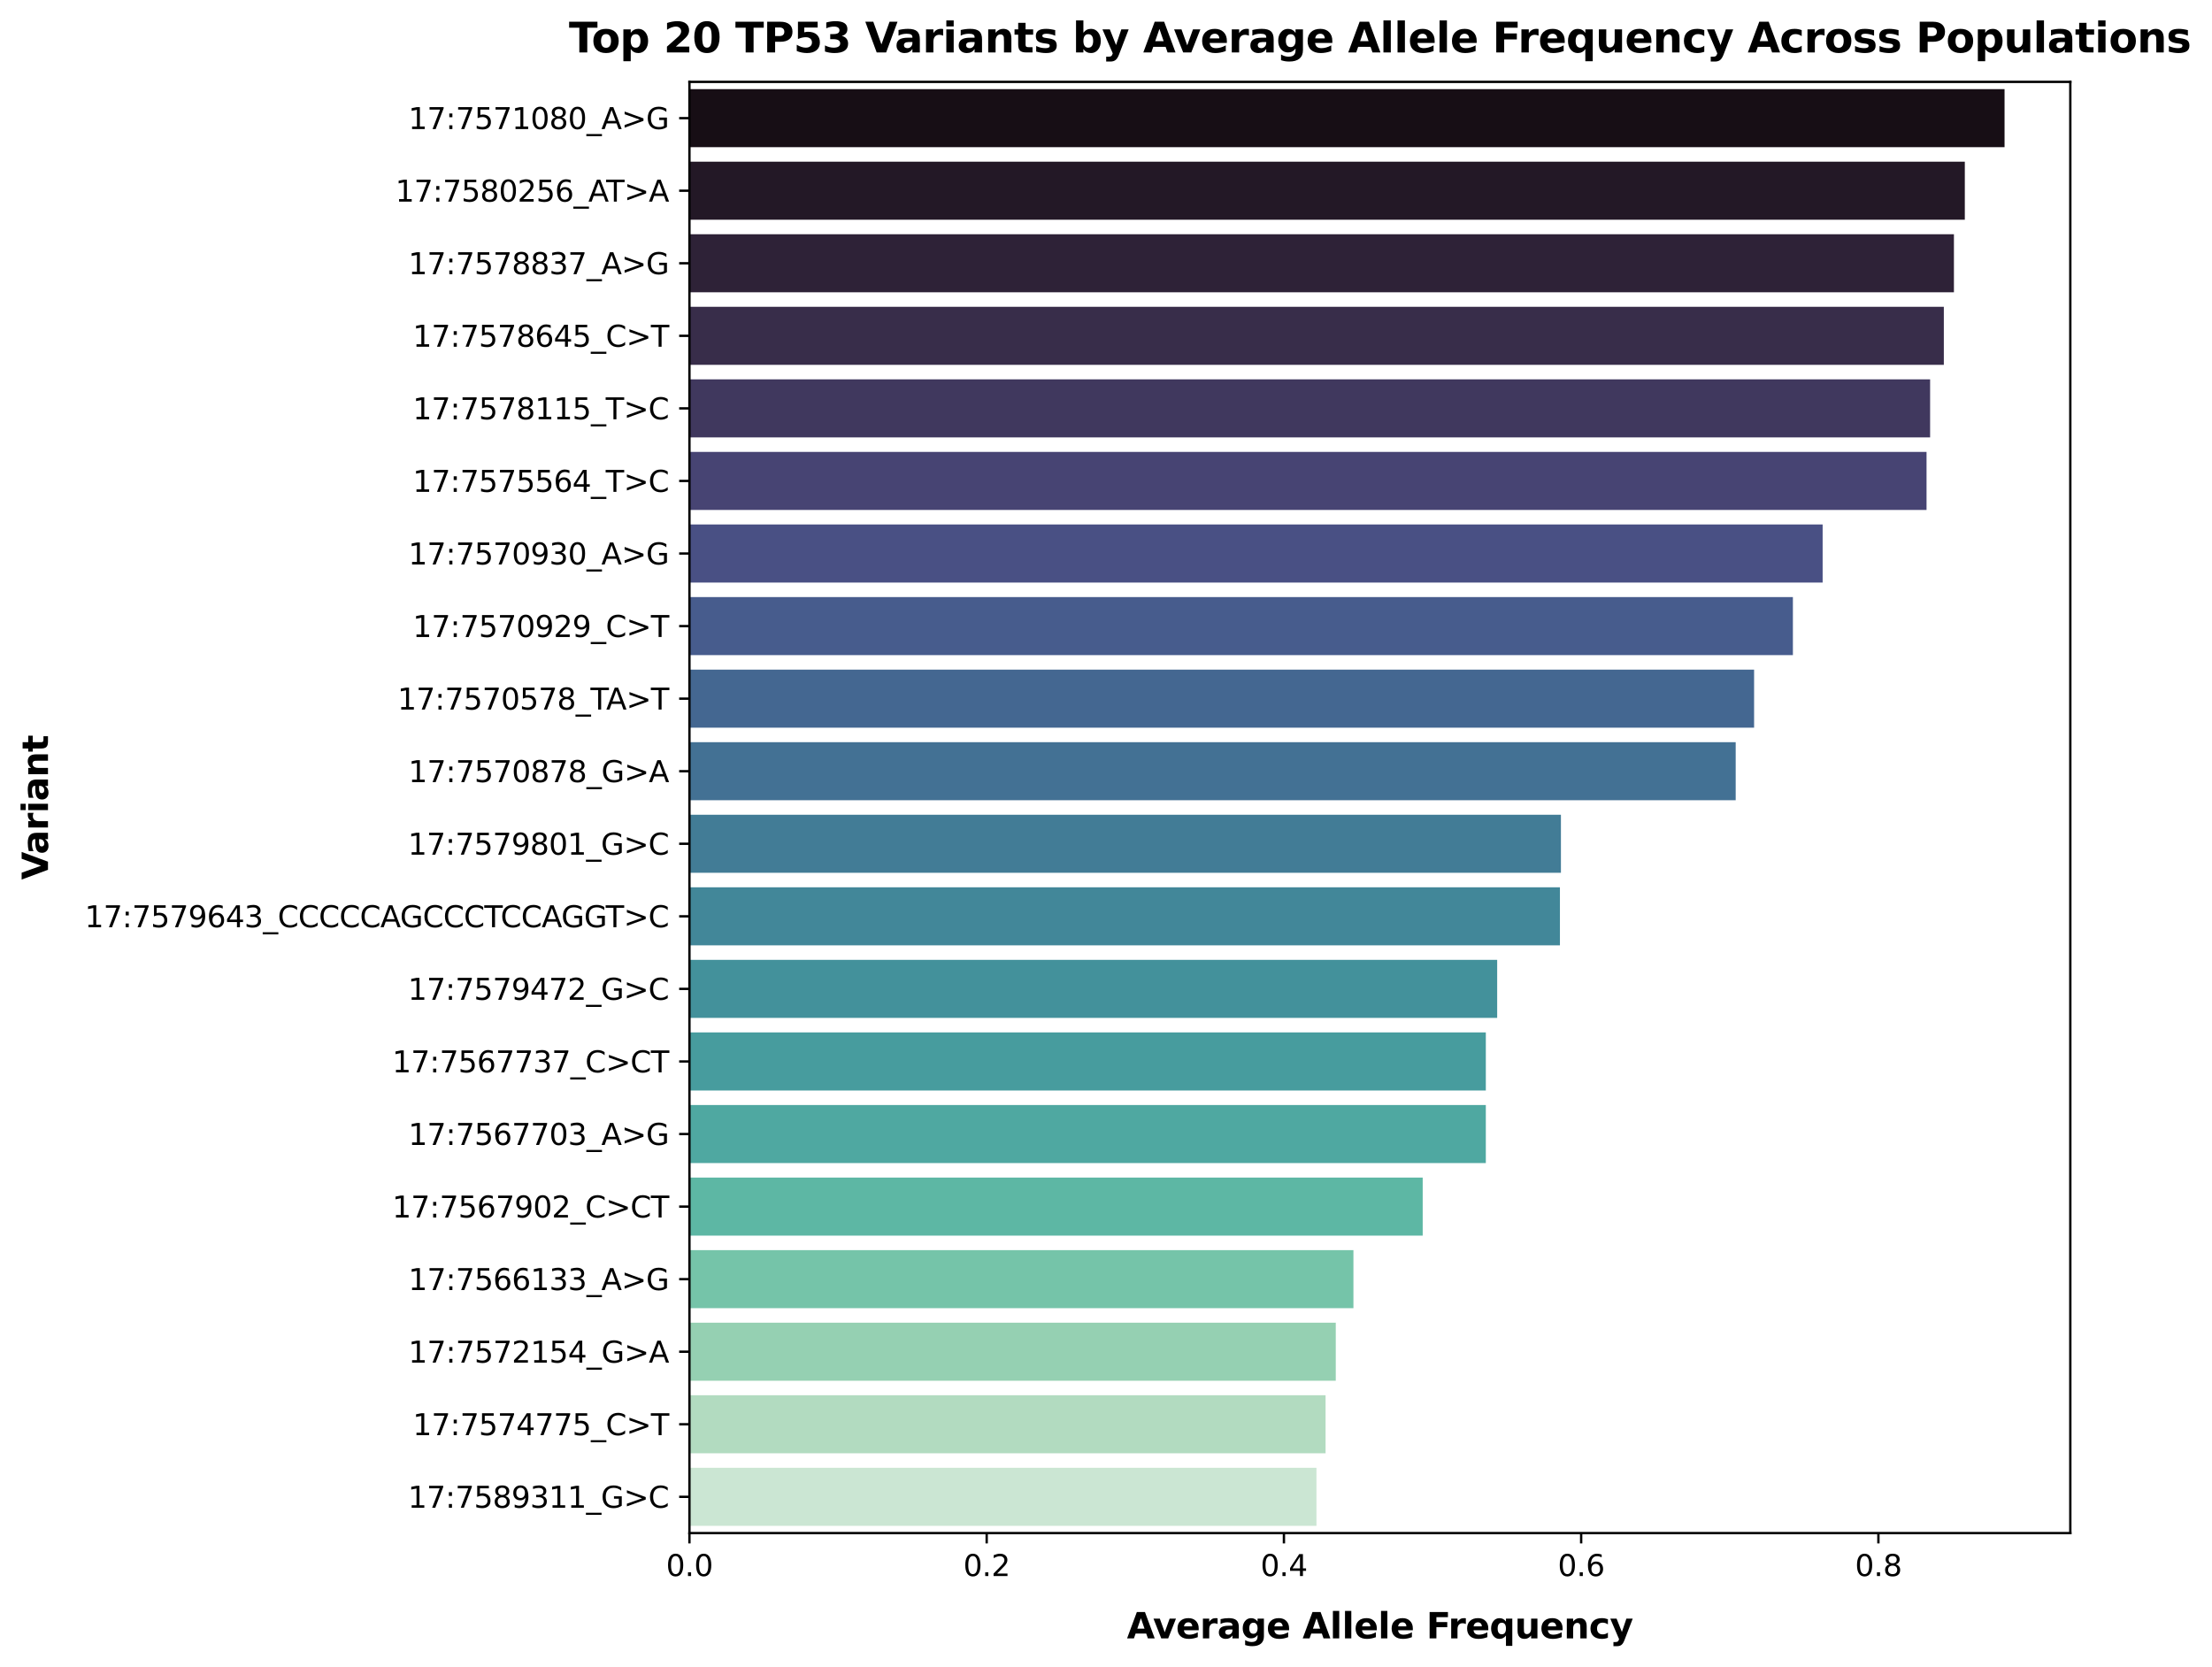 <?xml version="1.0" encoding="utf-8" standalone="no"?>
<!DOCTYPE svg PUBLIC "-//W3C//DTD SVG 1.1//EN"
  "http://www.w3.org/Graphics/SVG/1.1/DTD/svg11.dtd">
<svg xmlns:xlink="http://www.w3.org/1999/xlink" width="752.296pt" height="566.983pt" viewBox="0 0 752.296 566.983" xmlns="http://www.w3.org/2000/svg" version="1.1">
 <defs>
  <style type="text/css">*{stroke-linejoin: round; stroke-linecap: butt}</style>
 </defs>
 <g id="figure_1">
  <g id="patch_1">
   <path d="M 0 566.983 
L 752.296 566.983 
L 752.296 0 
L 0 0 
z
" style="fill: #ffffff"/>
  </g>
  <g id="axes_1">
   <g id="patch_2">
    <path d="M 234.478 521.398 
L 704.108 521.398 
L 704.108 27.838 
L 234.478 27.838 
z
" style="fill: #ffffff"/>
   </g>
   <g id="patch_3">
    <path d="M 234.478 30.306 
L 681.744 30.306 
L 681.744 50.048 
L 234.478 50.048 
z
" clip-path="url(#pe887a263df)" style="fill: #170e15"/>
   </g>
   <g id="patch_4">
    <path d="M 234.478 54.984 
L 668.231 54.984 
L 668.231 74.726 
L 234.478 74.726 
z
" clip-path="url(#pe887a263df)" style="fill: #231826"/>
   </g>
   <g id="patch_5">
    <path d="M 234.478 79.662 
L 664.525 79.662 
L 664.525 99.404 
L 234.478 99.404 
z
" clip-path="url(#pe887a263df)" style="fill: #2e2237"/>
   </g>
   <g id="patch_6">
    <path d="M 234.478 104.34 
L 661.093 104.34 
L 661.093 124.082 
L 234.478 124.082 
z
" clip-path="url(#pe887a263df)" style="fill: #382d4a"/>
   </g>
   <g id="patch_7">
    <path d="M 234.478 129.018 
L 656.426 129.018 
L 656.426 148.76 
L 234.478 148.76 
z
" clip-path="url(#pe887a263df)" style="fill: #40385e"/>
   </g>
   <g id="patch_8">
    <path d="M 234.478 153.696 
L 655.212 153.696 
L 655.212 173.438 
L 234.478 173.438 
z
" clip-path="url(#pe887a263df)" style="fill: #474473"/>
   </g>
   <g id="patch_9">
    <path d="M 234.478 178.374 
L 619.877 178.374 
L 619.877 198.116 
L 234.478 198.116 
z
" clip-path="url(#pe887a263df)" style="fill: #495084"/>
   </g>
   <g id="patch_10">
    <path d="M 234.478 203.052 
L 609.759 203.052 
L 609.759 222.794 
L 234.478 222.794 
z
" clip-path="url(#pe887a263df)" style="fill: #475c8d"/>
   </g>
   <g id="patch_11">
    <path d="M 234.478 227.73 
L 596.562 227.73 
L 596.562 247.472 
L 234.478 247.472 
z
" clip-path="url(#pe887a263df)" style="fill: #446791"/>
   </g>
   <g id="patch_12">
    <path d="M 234.478 252.408 
L 590.304 252.408 
L 590.304 272.15 
L 234.478 272.15 
z
" clip-path="url(#pe887a263df)" style="fill: #437194"/>
   </g>
   <g id="patch_13">
    <path d="M 234.478 277.086 
L 530.865 277.086 
L 530.865 296.828 
L 234.478 296.828 
z
" clip-path="url(#pe887a263df)" style="fill: #427c96"/>
   </g>
   <g id="patch_14">
    <path d="M 234.478 301.764 
L 530.528 301.764 
L 530.528 321.506 
L 234.478 321.506 
z
" clip-path="url(#pe887a263df)" style="fill: #428799"/>
   </g>
   <g id="patch_15">
    <path d="M 234.478 326.442 
L 509.186 326.442 
L 509.186 346.184 
L 234.478 346.184 
z
" clip-path="url(#pe887a263df)" style="fill: #43919b"/>
   </g>
   <g id="patch_16">
    <path d="M 234.478 351.12 
L 505.326 351.12 
L 505.326 370.862 
L 234.478 370.862 
z
" clip-path="url(#pe887a263df)" style="fill: #479c9e"/>
   </g>
   <g id="patch_17">
    <path d="M 234.478 375.798 
L 505.326 375.798 
L 505.326 395.54 
L 234.478 395.54 
z
" clip-path="url(#pe887a263df)" style="fill: #4fa8a1"/>
   </g>
   <g id="patch_18">
    <path d="M 234.478 400.476 
L 483.857 400.476 
L 483.857 420.218 
L 234.478 420.218 
z
" clip-path="url(#pe887a263df)" style="fill: #5db7a4"/>
   </g>
   <g id="patch_19">
    <path d="M 234.478 425.154 
L 460.298 425.154 
L 460.298 444.896 
L 234.478 444.896 
z
" clip-path="url(#pe887a263df)" style="fill: #75c4a9"/>
   </g>
   <g id="patch_20">
    <path d="M 234.478 449.832 
L 454.293 449.832 
L 454.293 469.574 
L 234.478 469.574 
z
" clip-path="url(#pe887a263df)" style="fill: #95d0b2"/>
   </g>
   <g id="patch_21">
    <path d="M 234.478 474.51 
L 450.823 474.51 
L 450.823 494.252 
L 234.478 494.252 
z
" clip-path="url(#pe887a263df)" style="fill: #b2dbc0"/>
   </g>
   <g id="patch_22">
    <path d="M 234.478 499.188 
L 447.727 499.188 
L 447.727 518.93 
L 234.478 518.93 
z
" clip-path="url(#pe887a263df)" style="fill: #cbe6d3"/>
   </g>
   <g id="matplotlib.axis_1">
    <g id="xtick_1">
     <g id="line2d_1">
      <defs>
       <path id="ma5baaf5348" d="M 0 0 
L 0 3.5 
" style="stroke: #000000; stroke-width: 0.8"/>
      </defs>
      <g>
       <use xlink:href="#ma5baaf5348" x="234.478" y="521.398" style="stroke: #000000; stroke-width: 0.8"/>
      </g>
     </g>
     <g id="text_1">
      <!-- 0.0 -->
      <g transform="translate(226.526 535.996) scale(0.1 -0.1)">
       <defs>
        <path id="DejaVuSans-30" d="M 2034 4250 
Q 1547 4250 1301 3770 
Q 1056 3291 1056 2328 
Q 1056 1369 1301 889 
Q 1547 409 2034 409 
Q 2525 409 2770 889 
Q 3016 1369 3016 2328 
Q 3016 3291 2770 3770 
Q 2525 4250 2034 4250 
z
M 2034 4750 
Q 2819 4750 3233 4129 
Q 3647 3509 3647 2328 
Q 3647 1150 3233 529 
Q 2819 -91 2034 -91 
Q 1250 -91 836 529 
Q 422 1150 422 2328 
Q 422 3509 836 4129 
Q 1250 4750 2034 4750 
z
" transform="scale(0.016)"/>
        <path id="DejaVuSans-2e" d="M 684 794 
L 1344 794 
L 1344 0 
L 684 0 
L 684 794 
z
" transform="scale(0.016)"/>
       </defs>
       <use xlink:href="#DejaVuSans-30"/>
       <use xlink:href="#DejaVuSans-2e" transform="translate(63.623 0)"/>
       <use xlink:href="#DejaVuSans-30" transform="translate(95.41 0)"/>
      </g>
     </g>
    </g>
    <g id="xtick_2">
     <g id="line2d_2">
      <g>
       <use xlink:href="#ma5baaf5348" x="335.568" y="521.398" style="stroke: #000000; stroke-width: 0.8"/>
      </g>
     </g>
     <g id="text_2">
      <!-- 0.2 -->
      <g transform="translate(327.616 535.996) scale(0.1 -0.1)">
       <defs>
        <path id="DejaVuSans-32" d="M 1228 531 
L 3431 531 
L 3431 0 
L 469 0 
L 469 531 
Q 828 903 1448 1529 
Q 2069 2156 2228 2338 
Q 2531 2678 2651 2914 
Q 2772 3150 2772 3378 
Q 2772 3750 2511 3984 
Q 2250 4219 1831 4219 
Q 1534 4219 1204 4116 
Q 875 4013 500 3803 
L 500 4441 
Q 881 4594 1212 4672 
Q 1544 4750 1819 4750 
Q 2544 4750 2975 4387 
Q 3406 4025 3406 3419 
Q 3406 3131 3298 2873 
Q 3191 2616 2906 2266 
Q 2828 2175 2409 1742 
Q 1991 1309 1228 531 
z
" transform="scale(0.016)"/>
       </defs>
       <use xlink:href="#DejaVuSans-30"/>
       <use xlink:href="#DejaVuSans-2e" transform="translate(63.623 0)"/>
       <use xlink:href="#DejaVuSans-32" transform="translate(95.41 0)"/>
      </g>
     </g>
    </g>
    <g id="xtick_3">
     <g id="line2d_3">
      <g>
       <use xlink:href="#ma5baaf5348" x="436.658" y="521.398" style="stroke: #000000; stroke-width: 0.8"/>
      </g>
     </g>
     <g id="text_3">
      <!-- 0.4 -->
      <g transform="translate(428.707 535.996) scale(0.1 -0.1)">
       <defs>
        <path id="DejaVuSans-34" d="M 2419 4116 
L 825 1625 
L 2419 1625 
L 2419 4116 
z
M 2253 4666 
L 3047 4666 
L 3047 1625 
L 3713 1625 
L 3713 1100 
L 3047 1100 
L 3047 0 
L 2419 0 
L 2419 1100 
L 313 1100 
L 313 1709 
L 2253 4666 
z
" transform="scale(0.016)"/>
       </defs>
       <use xlink:href="#DejaVuSans-30"/>
       <use xlink:href="#DejaVuSans-2e" transform="translate(63.623 0)"/>
       <use xlink:href="#DejaVuSans-34" transform="translate(95.41 0)"/>
      </g>
     </g>
    </g>
    <g id="xtick_4">
     <g id="line2d_4">
      <g>
       <use xlink:href="#ma5baaf5348" x="537.748" y="521.398" style="stroke: #000000; stroke-width: 0.8"/>
      </g>
     </g>
     <g id="text_4">
      <!-- 0.6 -->
      <g transform="translate(529.797 535.996) scale(0.1 -0.1)">
       <defs>
        <path id="DejaVuSans-36" d="M 2113 2584 
Q 1688 2584 1439 2293 
Q 1191 2003 1191 1497 
Q 1191 994 1439 701 
Q 1688 409 2113 409 
Q 2538 409 2786 701 
Q 3034 994 3034 1497 
Q 3034 2003 2786 2293 
Q 2538 2584 2113 2584 
z
M 3366 4563 
L 3366 3988 
Q 3128 4100 2886 4159 
Q 2644 4219 2406 4219 
Q 1781 4219 1451 3797 
Q 1122 3375 1075 2522 
Q 1259 2794 1537 2939 
Q 1816 3084 2150 3084 
Q 2853 3084 3261 2657 
Q 3669 2231 3669 1497 
Q 3669 778 3244 343 
Q 2819 -91 2113 -91 
Q 1303 -91 875 529 
Q 447 1150 447 2328 
Q 447 3434 972 4092 
Q 1497 4750 2381 4750 
Q 2619 4750 2861 4703 
Q 3103 4656 3366 4563 
z
" transform="scale(0.016)"/>
       </defs>
       <use xlink:href="#DejaVuSans-30"/>
       <use xlink:href="#DejaVuSans-2e" transform="translate(63.623 0)"/>
       <use xlink:href="#DejaVuSans-36" transform="translate(95.41 0)"/>
      </g>
     </g>
    </g>
    <g id="xtick_5">
     <g id="line2d_5">
      <g>
       <use xlink:href="#ma5baaf5348" x="638.838" y="521.398" style="stroke: #000000; stroke-width: 0.8"/>
      </g>
     </g>
     <g id="text_5">
      <!-- 0.8 -->
      <g transform="translate(630.887 535.996) scale(0.1 -0.1)">
       <defs>
        <path id="DejaVuSans-38" d="M 2034 2216 
Q 1584 2216 1326 1975 
Q 1069 1734 1069 1313 
Q 1069 891 1326 650 
Q 1584 409 2034 409 
Q 2484 409 2743 651 
Q 3003 894 3003 1313 
Q 3003 1734 2745 1975 
Q 2488 2216 2034 2216 
z
M 1403 2484 
Q 997 2584 770 2862 
Q 544 3141 544 3541 
Q 544 4100 942 4425 
Q 1341 4750 2034 4750 
Q 2731 4750 3128 4425 
Q 3525 4100 3525 3541 
Q 3525 3141 3298 2862 
Q 3072 2584 2669 2484 
Q 3125 2378 3379 2068 
Q 3634 1759 3634 1313 
Q 3634 634 3220 271 
Q 2806 -91 2034 -91 
Q 1263 -91 848 271 
Q 434 634 434 1313 
Q 434 1759 690 2068 
Q 947 2378 1403 2484 
z
M 1172 3481 
Q 1172 3119 1398 2916 
Q 1625 2713 2034 2713 
Q 2441 2713 2670 2916 
Q 2900 3119 2900 3481 
Q 2900 3844 2670 4047 
Q 2441 4250 2034 4250 
Q 1625 4250 1398 4047 
Q 1172 3844 1172 3481 
z
" transform="scale(0.016)"/>
       </defs>
       <use xlink:href="#DejaVuSans-30"/>
       <use xlink:href="#DejaVuSans-2e" transform="translate(63.623 0)"/>
       <use xlink:href="#DejaVuSans-38" transform="translate(95.41 0)"/>
      </g>
     </g>
    </g>
    <g id="text_6">
     <!-- Average Allele Frequency -->
     <g transform="translate(383.263 557.194) scale(0.12 -0.12)">
      <defs>
       <path id="DejaVuSans-Bold-41" d="M 3419 850 
L 1538 850 
L 1241 0 
L 31 0 
L 1759 4666 
L 3194 4666 
L 4922 0 
L 3713 0 
L 3419 850 
z
M 1838 1716 
L 3116 1716 
L 2478 3572 
L 1838 1716 
z
" transform="scale(0.016)"/>
       <path id="DejaVuSans-Bold-76" d="M 97 3500 
L 1216 3500 
L 2088 1081 
L 2956 3500 
L 4078 3500 
L 2700 0 
L 1472 0 
L 97 3500 
z
" transform="scale(0.016)"/>
       <path id="DejaVuSans-Bold-65" d="M 4031 1759 
L 4031 1441 
L 1416 1441 
Q 1456 1047 1700 850 
Q 1944 653 2381 653 
Q 2734 653 3104 758 
Q 3475 863 3866 1075 
L 3866 213 
Q 3469 63 3072 -14 
Q 2675 -91 2278 -91 
Q 1328 -91 801 392 
Q 275 875 275 1747 
Q 275 2603 792 3093 
Q 1309 3584 2216 3584 
Q 3041 3584 3536 3087 
Q 4031 2591 4031 1759 
z
M 2881 2131 
Q 2881 2450 2695 2645 
Q 2509 2841 2209 2841 
Q 1884 2841 1681 2658 
Q 1478 2475 1428 2131 
L 2881 2131 
z
" transform="scale(0.016)"/>
       <path id="DejaVuSans-Bold-72" d="M 3138 2547 
Q 2991 2616 2845 2648 
Q 2700 2681 2553 2681 
Q 2122 2681 1889 2404 
Q 1656 2128 1656 1613 
L 1656 0 
L 538 0 
L 538 3500 
L 1656 3500 
L 1656 2925 
Q 1872 3269 2151 3426 
Q 2431 3584 2822 3584 
Q 2878 3584 2943 3579 
Q 3009 3575 3134 3559 
L 3138 2547 
z
" transform="scale(0.016)"/>
       <path id="DejaVuSans-Bold-61" d="M 2106 1575 
Q 1756 1575 1579 1456 
Q 1403 1338 1403 1106 
Q 1403 894 1545 773 
Q 1688 653 1941 653 
Q 2256 653 2472 879 
Q 2688 1106 2688 1447 
L 2688 1575 
L 2106 1575 
z
M 3816 1997 
L 3816 0 
L 2688 0 
L 2688 519 
Q 2463 200 2181 54 
Q 1900 -91 1497 -91 
Q 953 -91 614 226 
Q 275 544 275 1050 
Q 275 1666 698 1953 
Q 1122 2241 2028 2241 
L 2688 2241 
L 2688 2328 
Q 2688 2594 2478 2717 
Q 2269 2841 1825 2841 
Q 1466 2841 1156 2769 
Q 847 2697 581 2553 
L 581 3406 
Q 941 3494 1303 3539 
Q 1666 3584 2028 3584 
Q 2975 3584 3395 3211 
Q 3816 2838 3816 1997 
z
" transform="scale(0.016)"/>
       <path id="DejaVuSans-Bold-67" d="M 2919 594 
Q 2688 288 2409 144 
Q 2131 0 1766 0 
Q 1125 0 706 504 
Q 288 1009 288 1791 
Q 288 2575 706 3076 
Q 1125 3578 1766 3578 
Q 2131 3578 2409 3434 
Q 2688 3291 2919 2981 
L 2919 3500 
L 4044 3500 
L 4044 353 
Q 4044 -491 3511 -936 
Q 2978 -1381 1966 -1381 
Q 1638 -1381 1331 -1331 
Q 1025 -1281 716 -1178 
L 716 -306 
Q 1009 -475 1290 -558 
Q 1572 -641 1856 -641 
Q 2406 -641 2662 -400 
Q 2919 -159 2919 353 
L 2919 594 
z
M 2181 2772 
Q 1834 2772 1640 2515 
Q 1447 2259 1447 1791 
Q 1447 1309 1634 1061 
Q 1822 813 2181 813 
Q 2531 813 2725 1069 
Q 2919 1325 2919 1791 
Q 2919 2259 2725 2515 
Q 2531 2772 2181 2772 
z
" transform="scale(0.016)"/>
       <path id="DejaVuSans-Bold-20" transform="scale(0.016)"/>
       <path id="DejaVuSans-Bold-6c" d="M 538 4863 
L 1656 4863 
L 1656 0 
L 538 0 
L 538 4863 
z
" transform="scale(0.016)"/>
       <path id="DejaVuSans-Bold-46" d="M 588 4666 
L 3834 4666 
L 3834 3756 
L 1791 3756 
L 1791 2888 
L 3713 2888 
L 3713 1978 
L 1791 1978 
L 1791 0 
L 588 0 
L 588 4666 
z
" transform="scale(0.016)"/>
       <path id="DejaVuSans-Bold-71" d="M 2181 2772 
Q 1825 2772 1636 2509 
Q 1447 2247 1447 1747 
Q 1447 1247 1636 984 
Q 1825 722 2181 722 
Q 2541 722 2730 984 
Q 2919 1247 2919 1747 
Q 2919 2247 2730 2509 
Q 2541 2772 2181 2772 
z
M 2919 506 
Q 2688 197 2409 53 
Q 2131 -91 1766 -91 
Q 1119 -91 703 423 
Q 288 938 288 1747 
Q 288 2556 703 3067 
Q 1119 3578 1766 3578 
Q 2131 3578 2409 3434 
Q 2688 3291 2919 2981 
L 2919 3500 
L 4044 3500 
L 4044 -1331 
L 2919 -1331 
L 2919 506 
z
" transform="scale(0.016)"/>
       <path id="DejaVuSans-Bold-75" d="M 500 1363 
L 500 3500 
L 1625 3500 
L 1625 3150 
Q 1625 2866 1622 2436 
Q 1619 2006 1619 1863 
Q 1619 1441 1641 1255 
Q 1663 1069 1716 984 
Q 1784 875 1895 815 
Q 2006 756 2150 756 
Q 2500 756 2700 1025 
Q 2900 1294 2900 1772 
L 2900 3500 
L 4019 3500 
L 4019 0 
L 2900 0 
L 2900 506 
Q 2647 200 2364 54 
Q 2081 -91 1741 -91 
Q 1134 -91 817 281 
Q 500 653 500 1363 
z
" transform="scale(0.016)"/>
       <path id="DejaVuSans-Bold-6e" d="M 4056 2131 
L 4056 0 
L 2931 0 
L 2931 347 
L 2931 1631 
Q 2931 2084 2911 2256 
Q 2891 2428 2841 2509 
Q 2775 2619 2662 2680 
Q 2550 2741 2406 2741 
Q 2056 2741 1856 2470 
Q 1656 2200 1656 1722 
L 1656 0 
L 538 0 
L 538 3500 
L 1656 3500 
L 1656 2988 
Q 1909 3294 2193 3439 
Q 2478 3584 2822 3584 
Q 3428 3584 3742 3212 
Q 4056 2841 4056 2131 
z
" transform="scale(0.016)"/>
       <path id="DejaVuSans-Bold-63" d="M 3366 3391 
L 3366 2478 
Q 3138 2634 2908 2709 
Q 2678 2784 2431 2784 
Q 1963 2784 1702 2511 
Q 1441 2238 1441 1747 
Q 1441 1256 1702 982 
Q 1963 709 2431 709 
Q 2694 709 2930 787 
Q 3166 866 3366 1019 
L 3366 103 
Q 3103 6 2833 -42 
Q 2563 -91 2291 -91 
Q 1344 -91 809 395 
Q 275 881 275 1747 
Q 275 2613 809 3098 
Q 1344 3584 2291 3584 
Q 2566 3584 2833 3536 
Q 3100 3488 3366 3391 
z
" transform="scale(0.016)"/>
       <path id="DejaVuSans-Bold-79" d="M 78 3500 
L 1197 3500 
L 2138 1125 
L 2938 3500 
L 4056 3500 
L 2584 -331 
Q 2363 -916 2067 -1148 
Q 1772 -1381 1288 -1381 
L 641 -1381 
L 641 -647 
L 991 -647 
Q 1275 -647 1404 -556 
Q 1534 -466 1606 -231 
L 1638 -134 
L 78 3500 
z
" transform="scale(0.016)"/>
      </defs>
      <use xlink:href="#DejaVuSans-Bold-41"/>
      <use xlink:href="#DejaVuSans-Bold-76" transform="translate(73.768 0)"/>
      <use xlink:href="#DejaVuSans-Bold-65" transform="translate(138.953 0)"/>
      <use xlink:href="#DejaVuSans-Bold-72" transform="translate(206.775 0)"/>
      <use xlink:href="#DejaVuSans-Bold-61" transform="translate(256.092 0)"/>
      <use xlink:href="#DejaVuSans-Bold-67" transform="translate(323.572 0)"/>
      <use xlink:href="#DejaVuSans-Bold-65" transform="translate(395.154 0)"/>
      <use xlink:href="#DejaVuSans-Bold-20" transform="translate(462.977 0)"/>
      <use xlink:href="#DejaVuSans-Bold-41" transform="translate(497.791 0)"/>
      <use xlink:href="#DejaVuSans-Bold-6c" transform="translate(575.184 0)"/>
      <use xlink:href="#DejaVuSans-Bold-6c" transform="translate(609.461 0)"/>
      <use xlink:href="#DejaVuSans-Bold-65" transform="translate(643.738 0)"/>
      <use xlink:href="#DejaVuSans-Bold-6c" transform="translate(711.561 0)"/>
      <use xlink:href="#DejaVuSans-Bold-65" transform="translate(745.838 0)"/>
      <use xlink:href="#DejaVuSans-Bold-20" transform="translate(813.66 0)"/>
      <use xlink:href="#DejaVuSans-Bold-46" transform="translate(848.475 0)"/>
      <use xlink:href="#DejaVuSans-Bold-72" transform="translate(910.41 0)"/>
      <use xlink:href="#DejaVuSans-Bold-65" transform="translate(959.727 0)"/>
      <use xlink:href="#DejaVuSans-Bold-71" transform="translate(1027.549 0)"/>
      <use xlink:href="#DejaVuSans-Bold-75" transform="translate(1099.131 0)"/>
      <use xlink:href="#DejaVuSans-Bold-65" transform="translate(1170.322 0)"/>
      <use xlink:href="#DejaVuSans-Bold-6e" transform="translate(1238.145 0)"/>
      <use xlink:href="#DejaVuSans-Bold-63" transform="translate(1309.336 0)"/>
      <use xlink:href="#DejaVuSans-Bold-79" transform="translate(1368.613 0)"/>
     </g>
    </g>
   </g>
   <g id="matplotlib.axis_2">
    <g id="ytick_1">
     <g id="line2d_6">
      <defs>
       <path id="me08d9ecdb8" d="M 0 0 
L -3.5 0 
" style="stroke: #000000; stroke-width: 0.8"/>
      </defs>
      <g>
       <use xlink:href="#me08d9ecdb8" x="234.478" y="40.177" style="stroke: #000000; stroke-width: 0.8"/>
      </g>
     </g>
     <g id="text_7">
      <!-- 17:7571080_A&gt;G -->
      <g transform="translate(138.878 43.888) scale(0.1 -0.1)">
       <defs>
        <path id="DejaVuSans-31" d="M 794 531 
L 1825 531 
L 1825 4091 
L 703 3866 
L 703 4441 
L 1819 4666 
L 2450 4666 
L 2450 531 
L 3481 531 
L 3481 0 
L 794 0 
L 794 531 
z
" transform="scale(0.016)"/>
        <path id="DejaVuSans-37" d="M 525 4666 
L 3525 4666 
L 3525 4397 
L 1831 0 
L 1172 0 
L 2766 4134 
L 525 4134 
L 525 4666 
z
" transform="scale(0.016)"/>
        <path id="DejaVuSans-3a" d="M 750 794 
L 1409 794 
L 1409 0 
L 750 0 
L 750 794 
z
M 750 3309 
L 1409 3309 
L 1409 2516 
L 750 2516 
L 750 3309 
z
" transform="scale(0.016)"/>
        <path id="DejaVuSans-35" d="M 691 4666 
L 3169 4666 
L 3169 4134 
L 1269 4134 
L 1269 2991 
Q 1406 3038 1543 3061 
Q 1681 3084 1819 3084 
Q 2600 3084 3056 2656 
Q 3513 2228 3513 1497 
Q 3513 744 3044 326 
Q 2575 -91 1722 -91 
Q 1428 -91 1123 -41 
Q 819 9 494 109 
L 494 744 
Q 775 591 1075 516 
Q 1375 441 1709 441 
Q 2250 441 2565 725 
Q 2881 1009 2881 1497 
Q 2881 1984 2565 2268 
Q 2250 2553 1709 2553 
Q 1456 2553 1204 2497 
Q 953 2441 691 2322 
L 691 4666 
z
" transform="scale(0.016)"/>
        <path id="DejaVuSans-5f" d="M 3263 -1063 
L 3263 -1509 
L -63 -1509 
L -63 -1063 
L 3263 -1063 
z
" transform="scale(0.016)"/>
        <path id="DejaVuSans-41" d="M 2188 4044 
L 1331 1722 
L 3047 1722 
L 2188 4044 
z
M 1831 4666 
L 2547 4666 
L 4325 0 
L 3669 0 
L 3244 1197 
L 1141 1197 
L 716 0 
L 50 0 
L 1831 4666 
z
" transform="scale(0.016)"/>
        <path id="DejaVuSans-3e" d="M 678 3150 
L 678 3719 
L 4684 2266 
L 4684 1747 
L 678 294 
L 678 863 
L 3897 2003 
L 678 3150 
z
" transform="scale(0.016)"/>
        <path id="DejaVuSans-47" d="M 3809 666 
L 3809 1919 
L 2778 1919 
L 2778 2438 
L 4434 2438 
L 4434 434 
Q 4069 175 3628 42 
Q 3188 -91 2688 -91 
Q 1594 -91 976 548 
Q 359 1188 359 2328 
Q 359 3472 976 4111 
Q 1594 4750 2688 4750 
Q 3144 4750 3555 4637 
Q 3966 4525 4313 4306 
L 4313 3634 
Q 3963 3931 3569 4081 
Q 3175 4231 2741 4231 
Q 1884 4231 1454 3753 
Q 1025 3275 1025 2328 
Q 1025 1384 1454 906 
Q 1884 428 2741 428 
Q 3075 428 3337 486 
Q 3600 544 3809 666 
z
" transform="scale(0.016)"/>
       </defs>
       <use xlink:href="#DejaVuSans-31"/>
       <use xlink:href="#DejaVuSans-37" transform="translate(63.623 0)"/>
       <use xlink:href="#DejaVuSans-3a" transform="translate(127.246 0)"/>
       <use xlink:href="#DejaVuSans-37" transform="translate(160.938 0)"/>
       <use xlink:href="#DejaVuSans-35" transform="translate(224.561 0)"/>
       <use xlink:href="#DejaVuSans-37" transform="translate(288.184 0)"/>
       <use xlink:href="#DejaVuSans-31" transform="translate(351.807 0)"/>
       <use xlink:href="#DejaVuSans-30" transform="translate(415.43 0)"/>
       <use xlink:href="#DejaVuSans-38" transform="translate(479.053 0)"/>
       <use xlink:href="#DejaVuSans-30" transform="translate(542.676 0)"/>
       <use xlink:href="#DejaVuSans-5f" transform="translate(606.299 0)"/>
       <use xlink:href="#DejaVuSans-41" transform="translate(656.299 0)"/>
       <use xlink:href="#DejaVuSans-3e" transform="translate(724.707 0)"/>
       <use xlink:href="#DejaVuSans-47" transform="translate(808.496 0)"/>
      </g>
     </g>
    </g>
    <g id="ytick_2">
     <g id="line2d_7">
      <g>
       <use xlink:href="#me08d9ecdb8" x="234.478" y="64.855" style="stroke: #000000; stroke-width: 0.8"/>
      </g>
     </g>
     <g id="text_8">
      <!-- 17:7580256_AT&gt;A -->
      <g transform="translate(134.453 68.566) scale(0.1 -0.1)">
       <defs>
        <path id="DejaVuSans-54" d="M -19 4666 
L 3928 4666 
L 3928 4134 
L 2272 4134 
L 2272 0 
L 1638 0 
L 1638 4134 
L -19 4134 
L -19 4666 
z
" transform="scale(0.016)"/>
       </defs>
       <use xlink:href="#DejaVuSans-31"/>
       <use xlink:href="#DejaVuSans-37" transform="translate(63.623 0)"/>
       <use xlink:href="#DejaVuSans-3a" transform="translate(127.246 0)"/>
       <use xlink:href="#DejaVuSans-37" transform="translate(160.938 0)"/>
       <use xlink:href="#DejaVuSans-35" transform="translate(224.561 0)"/>
       <use xlink:href="#DejaVuSans-38" transform="translate(288.184 0)"/>
       <use xlink:href="#DejaVuSans-30" transform="translate(351.807 0)"/>
       <use xlink:href="#DejaVuSans-32" transform="translate(415.43 0)"/>
       <use xlink:href="#DejaVuSans-35" transform="translate(479.053 0)"/>
       <use xlink:href="#DejaVuSans-36" transform="translate(542.676 0)"/>
       <use xlink:href="#DejaVuSans-5f" transform="translate(606.299 0)"/>
       <use xlink:href="#DejaVuSans-41" transform="translate(656.299 0)"/>
       <use xlink:href="#DejaVuSans-54" transform="translate(716.957 0)"/>
       <use xlink:href="#DejaVuSans-3e" transform="translate(778.041 0)"/>
       <use xlink:href="#DejaVuSans-41" transform="translate(861.83 0)"/>
      </g>
     </g>
    </g>
    <g id="ytick_3">
     <g id="line2d_8">
      <g>
       <use xlink:href="#me08d9ecdb8" x="234.478" y="89.533" style="stroke: #000000; stroke-width: 0.8"/>
      </g>
     </g>
     <g id="text_9">
      <!-- 17:7578837_A&gt;G -->
      <g transform="translate(138.878 93.244) scale(0.1 -0.1)">
       <defs>
        <path id="DejaVuSans-33" d="M 2597 2516 
Q 3050 2419 3304 2112 
Q 3559 1806 3559 1356 
Q 3559 666 3084 287 
Q 2609 -91 1734 -91 
Q 1441 -91 1130 -33 
Q 819 25 488 141 
L 488 750 
Q 750 597 1062 519 
Q 1375 441 1716 441 
Q 2309 441 2620 675 
Q 2931 909 2931 1356 
Q 2931 1769 2642 2001 
Q 2353 2234 1838 2234 
L 1294 2234 
L 1294 2753 
L 1863 2753 
Q 2328 2753 2575 2939 
Q 2822 3125 2822 3475 
Q 2822 3834 2567 4026 
Q 2313 4219 1838 4219 
Q 1578 4219 1281 4162 
Q 984 4106 628 3988 
L 628 4550 
Q 988 4650 1302 4700 
Q 1616 4750 1894 4750 
Q 2613 4750 3031 4423 
Q 3450 4097 3450 3541 
Q 3450 3153 3228 2886 
Q 3006 2619 2597 2516 
z
" transform="scale(0.016)"/>
       </defs>
       <use xlink:href="#DejaVuSans-31"/>
       <use xlink:href="#DejaVuSans-37" transform="translate(63.623 0)"/>
       <use xlink:href="#DejaVuSans-3a" transform="translate(127.246 0)"/>
       <use xlink:href="#DejaVuSans-37" transform="translate(160.938 0)"/>
       <use xlink:href="#DejaVuSans-35" transform="translate(224.561 0)"/>
       <use xlink:href="#DejaVuSans-37" transform="translate(288.184 0)"/>
       <use xlink:href="#DejaVuSans-38" transform="translate(351.807 0)"/>
       <use xlink:href="#DejaVuSans-38" transform="translate(415.43 0)"/>
       <use xlink:href="#DejaVuSans-33" transform="translate(479.053 0)"/>
       <use xlink:href="#DejaVuSans-37" transform="translate(542.676 0)"/>
       <use xlink:href="#DejaVuSans-5f" transform="translate(606.299 0)"/>
       <use xlink:href="#DejaVuSans-41" transform="translate(656.299 0)"/>
       <use xlink:href="#DejaVuSans-3e" transform="translate(724.707 0)"/>
       <use xlink:href="#DejaVuSans-47" transform="translate(808.496 0)"/>
      </g>
     </g>
    </g>
    <g id="ytick_4">
     <g id="line2d_9">
      <g>
       <use xlink:href="#me08d9ecdb8" x="234.478" y="114.211" style="stroke: #000000; stroke-width: 0.8"/>
      </g>
     </g>
     <g id="text_10">
      <!-- 17:7578645_C&gt;T -->
      <g transform="translate(140.376 117.922) scale(0.1 -0.1)">
       <defs>
        <path id="DejaVuSans-43" d="M 4122 4306 
L 4122 3641 
Q 3803 3938 3442 4084 
Q 3081 4231 2675 4231 
Q 1875 4231 1450 3742 
Q 1025 3253 1025 2328 
Q 1025 1406 1450 917 
Q 1875 428 2675 428 
Q 3081 428 3442 575 
Q 3803 722 4122 1019 
L 4122 359 
Q 3791 134 3420 21 
Q 3050 -91 2638 -91 
Q 1578 -91 968 557 
Q 359 1206 359 2328 
Q 359 3453 968 4101 
Q 1578 4750 2638 4750 
Q 3056 4750 3426 4639 
Q 3797 4528 4122 4306 
z
" transform="scale(0.016)"/>
       </defs>
       <use xlink:href="#DejaVuSans-31"/>
       <use xlink:href="#DejaVuSans-37" transform="translate(63.623 0)"/>
       <use xlink:href="#DejaVuSans-3a" transform="translate(127.246 0)"/>
       <use xlink:href="#DejaVuSans-37" transform="translate(160.938 0)"/>
       <use xlink:href="#DejaVuSans-35" transform="translate(224.561 0)"/>
       <use xlink:href="#DejaVuSans-37" transform="translate(288.184 0)"/>
       <use xlink:href="#DejaVuSans-38" transform="translate(351.807 0)"/>
       <use xlink:href="#DejaVuSans-36" transform="translate(415.43 0)"/>
       <use xlink:href="#DejaVuSans-34" transform="translate(479.053 0)"/>
       <use xlink:href="#DejaVuSans-35" transform="translate(542.676 0)"/>
       <use xlink:href="#DejaVuSans-5f" transform="translate(606.299 0)"/>
       <use xlink:href="#DejaVuSans-43" transform="translate(656.299 0)"/>
       <use xlink:href="#DejaVuSans-3e" transform="translate(726.123 0)"/>
       <use xlink:href="#DejaVuSans-54" transform="translate(809.912 0)"/>
      </g>
     </g>
    </g>
    <g id="ytick_5">
     <g id="line2d_10">
      <g>
       <use xlink:href="#me08d9ecdb8" x="234.478" y="138.889" style="stroke: #000000; stroke-width: 0.8"/>
      </g>
     </g>
     <g id="text_11">
      <!-- 17:7578115_T&gt;C -->
      <g transform="translate(140.376 142.6) scale(0.1 -0.1)">
       <use xlink:href="#DejaVuSans-31"/>
       <use xlink:href="#DejaVuSans-37" transform="translate(63.623 0)"/>
       <use xlink:href="#DejaVuSans-3a" transform="translate(127.246 0)"/>
       <use xlink:href="#DejaVuSans-37" transform="translate(160.938 0)"/>
       <use xlink:href="#DejaVuSans-35" transform="translate(224.561 0)"/>
       <use xlink:href="#DejaVuSans-37" transform="translate(288.184 0)"/>
       <use xlink:href="#DejaVuSans-38" transform="translate(351.807 0)"/>
       <use xlink:href="#DejaVuSans-31" transform="translate(415.43 0)"/>
       <use xlink:href="#DejaVuSans-31" transform="translate(479.053 0)"/>
       <use xlink:href="#DejaVuSans-35" transform="translate(542.676 0)"/>
       <use xlink:href="#DejaVuSans-5f" transform="translate(606.299 0)"/>
       <use xlink:href="#DejaVuSans-54" transform="translate(656.299 0)"/>
       <use xlink:href="#DejaVuSans-3e" transform="translate(717.383 0)"/>
       <use xlink:href="#DejaVuSans-43" transform="translate(801.172 0)"/>
      </g>
     </g>
    </g>
    <g id="ytick_6">
     <g id="line2d_11">
      <g>
       <use xlink:href="#me08d9ecdb8" x="234.478" y="163.567" style="stroke: #000000; stroke-width: 0.8"/>
      </g>
     </g>
     <g id="text_12">
      <!-- 17:7575564_T&gt;C -->
      <g transform="translate(140.376 167.278) scale(0.1 -0.1)">
       <use xlink:href="#DejaVuSans-31"/>
       <use xlink:href="#DejaVuSans-37" transform="translate(63.623 0)"/>
       <use xlink:href="#DejaVuSans-3a" transform="translate(127.246 0)"/>
       <use xlink:href="#DejaVuSans-37" transform="translate(160.938 0)"/>
       <use xlink:href="#DejaVuSans-35" transform="translate(224.561 0)"/>
       <use xlink:href="#DejaVuSans-37" transform="translate(288.184 0)"/>
       <use xlink:href="#DejaVuSans-35" transform="translate(351.807 0)"/>
       <use xlink:href="#DejaVuSans-35" transform="translate(415.43 0)"/>
       <use xlink:href="#DejaVuSans-36" transform="translate(479.053 0)"/>
       <use xlink:href="#DejaVuSans-34" transform="translate(542.676 0)"/>
       <use xlink:href="#DejaVuSans-5f" transform="translate(606.299 0)"/>
       <use xlink:href="#DejaVuSans-54" transform="translate(656.299 0)"/>
       <use xlink:href="#DejaVuSans-3e" transform="translate(717.383 0)"/>
       <use xlink:href="#DejaVuSans-43" transform="translate(801.172 0)"/>
      </g>
     </g>
    </g>
    <g id="ytick_7">
     <g id="line2d_12">
      <g>
       <use xlink:href="#me08d9ecdb8" x="234.478" y="188.245" style="stroke: #000000; stroke-width: 0.8"/>
      </g>
     </g>
     <g id="text_13">
      <!-- 17:7570930_A&gt;G -->
      <g transform="translate(138.878 191.956) scale(0.1 -0.1)">
       <defs>
        <path id="DejaVuSans-39" d="M 703 97 
L 703 672 
Q 941 559 1184 500 
Q 1428 441 1663 441 
Q 2288 441 2617 861 
Q 2947 1281 2994 2138 
Q 2813 1869 2534 1725 
Q 2256 1581 1919 1581 
Q 1219 1581 811 2004 
Q 403 2428 403 3163 
Q 403 3881 828 4315 
Q 1253 4750 1959 4750 
Q 2769 4750 3195 4129 
Q 3622 3509 3622 2328 
Q 3622 1225 3098 567 
Q 2575 -91 1691 -91 
Q 1453 -91 1209 -44 
Q 966 3 703 97 
z
M 1959 2075 
Q 2384 2075 2632 2365 
Q 2881 2656 2881 3163 
Q 2881 3666 2632 3958 
Q 2384 4250 1959 4250 
Q 1534 4250 1286 3958 
Q 1038 3666 1038 3163 
Q 1038 2656 1286 2365 
Q 1534 2075 1959 2075 
z
" transform="scale(0.016)"/>
       </defs>
       <use xlink:href="#DejaVuSans-31"/>
       <use xlink:href="#DejaVuSans-37" transform="translate(63.623 0)"/>
       <use xlink:href="#DejaVuSans-3a" transform="translate(127.246 0)"/>
       <use xlink:href="#DejaVuSans-37" transform="translate(160.938 0)"/>
       <use xlink:href="#DejaVuSans-35" transform="translate(224.561 0)"/>
       <use xlink:href="#DejaVuSans-37" transform="translate(288.184 0)"/>
       <use xlink:href="#DejaVuSans-30" transform="translate(351.807 0)"/>
       <use xlink:href="#DejaVuSans-39" transform="translate(415.43 0)"/>
       <use xlink:href="#DejaVuSans-33" transform="translate(479.053 0)"/>
       <use xlink:href="#DejaVuSans-30" transform="translate(542.676 0)"/>
       <use xlink:href="#DejaVuSans-5f" transform="translate(606.299 0)"/>
       <use xlink:href="#DejaVuSans-41" transform="translate(656.299 0)"/>
       <use xlink:href="#DejaVuSans-3e" transform="translate(724.707 0)"/>
       <use xlink:href="#DejaVuSans-47" transform="translate(808.496 0)"/>
      </g>
     </g>
    </g>
    <g id="ytick_8">
     <g id="line2d_13">
      <g>
       <use xlink:href="#me08d9ecdb8" x="234.478" y="212.923" style="stroke: #000000; stroke-width: 0.8"/>
      </g>
     </g>
     <g id="text_14">
      <!-- 17:7570929_C&gt;T -->
      <g transform="translate(140.376 216.634) scale(0.1 -0.1)">
       <use xlink:href="#DejaVuSans-31"/>
       <use xlink:href="#DejaVuSans-37" transform="translate(63.623 0)"/>
       <use xlink:href="#DejaVuSans-3a" transform="translate(127.246 0)"/>
       <use xlink:href="#DejaVuSans-37" transform="translate(160.938 0)"/>
       <use xlink:href="#DejaVuSans-35" transform="translate(224.561 0)"/>
       <use xlink:href="#DejaVuSans-37" transform="translate(288.184 0)"/>
       <use xlink:href="#DejaVuSans-30" transform="translate(351.807 0)"/>
       <use xlink:href="#DejaVuSans-39" transform="translate(415.43 0)"/>
       <use xlink:href="#DejaVuSans-32" transform="translate(479.053 0)"/>
       <use xlink:href="#DejaVuSans-39" transform="translate(542.676 0)"/>
       <use xlink:href="#DejaVuSans-5f" transform="translate(606.299 0)"/>
       <use xlink:href="#DejaVuSans-43" transform="translate(656.299 0)"/>
       <use xlink:href="#DejaVuSans-3e" transform="translate(726.123 0)"/>
       <use xlink:href="#DejaVuSans-54" transform="translate(809.912 0)"/>
      </g>
     </g>
    </g>
    <g id="ytick_9">
     <g id="line2d_14">
      <g>
       <use xlink:href="#me08d9ecdb8" x="234.478" y="237.601" style="stroke: #000000; stroke-width: 0.8"/>
      </g>
     </g>
     <g id="text_15">
      <!-- 17:7570578_TA&gt;T -->
      <g transform="translate(135.186 241.312) scale(0.1 -0.1)">
       <use xlink:href="#DejaVuSans-31"/>
       <use xlink:href="#DejaVuSans-37" transform="translate(63.623 0)"/>
       <use xlink:href="#DejaVuSans-3a" transform="translate(127.246 0)"/>
       <use xlink:href="#DejaVuSans-37" transform="translate(160.938 0)"/>
       <use xlink:href="#DejaVuSans-35" transform="translate(224.561 0)"/>
       <use xlink:href="#DejaVuSans-37" transform="translate(288.184 0)"/>
       <use xlink:href="#DejaVuSans-30" transform="translate(351.807 0)"/>
       <use xlink:href="#DejaVuSans-35" transform="translate(415.43 0)"/>
       <use xlink:href="#DejaVuSans-37" transform="translate(479.053 0)"/>
       <use xlink:href="#DejaVuSans-38" transform="translate(542.676 0)"/>
       <use xlink:href="#DejaVuSans-5f" transform="translate(606.299 0)"/>
       <use xlink:href="#DejaVuSans-54" transform="translate(656.299 0)"/>
       <use xlink:href="#DejaVuSans-41" transform="translate(709.633 0)"/>
       <use xlink:href="#DejaVuSans-3e" transform="translate(778.041 0)"/>
       <use xlink:href="#DejaVuSans-54" transform="translate(861.83 0)"/>
      </g>
     </g>
    </g>
    <g id="ytick_10">
     <g id="line2d_15">
      <g>
       <use xlink:href="#me08d9ecdb8" x="234.478" y="262.279" style="stroke: #000000; stroke-width: 0.8"/>
      </g>
     </g>
     <g id="text_16">
      <!-- 17:7570878_G&gt;A -->
      <g transform="translate(138.878 265.99) scale(0.1 -0.1)">
       <use xlink:href="#DejaVuSans-31"/>
       <use xlink:href="#DejaVuSans-37" transform="translate(63.623 0)"/>
       <use xlink:href="#DejaVuSans-3a" transform="translate(127.246 0)"/>
       <use xlink:href="#DejaVuSans-37" transform="translate(160.938 0)"/>
       <use xlink:href="#DejaVuSans-35" transform="translate(224.561 0)"/>
       <use xlink:href="#DejaVuSans-37" transform="translate(288.184 0)"/>
       <use xlink:href="#DejaVuSans-30" transform="translate(351.807 0)"/>
       <use xlink:href="#DejaVuSans-38" transform="translate(415.43 0)"/>
       <use xlink:href="#DejaVuSans-37" transform="translate(479.053 0)"/>
       <use xlink:href="#DejaVuSans-38" transform="translate(542.676 0)"/>
       <use xlink:href="#DejaVuSans-5f" transform="translate(606.299 0)"/>
       <use xlink:href="#DejaVuSans-47" transform="translate(656.299 0)"/>
       <use xlink:href="#DejaVuSans-3e" transform="translate(733.789 0)"/>
       <use xlink:href="#DejaVuSans-41" transform="translate(817.578 0)"/>
      </g>
     </g>
    </g>
    <g id="ytick_11">
     <g id="line2d_16">
      <g>
       <use xlink:href="#me08d9ecdb8" x="234.478" y="286.957" style="stroke: #000000; stroke-width: 0.8"/>
      </g>
     </g>
     <g id="text_17">
      <!-- 17:7579801_G&gt;C -->
      <g transform="translate(138.736 290.668) scale(0.1 -0.1)">
       <use xlink:href="#DejaVuSans-31"/>
       <use xlink:href="#DejaVuSans-37" transform="translate(63.623 0)"/>
       <use xlink:href="#DejaVuSans-3a" transform="translate(127.246 0)"/>
       <use xlink:href="#DejaVuSans-37" transform="translate(160.938 0)"/>
       <use xlink:href="#DejaVuSans-35" transform="translate(224.561 0)"/>
       <use xlink:href="#DejaVuSans-37" transform="translate(288.184 0)"/>
       <use xlink:href="#DejaVuSans-39" transform="translate(351.807 0)"/>
       <use xlink:href="#DejaVuSans-38" transform="translate(415.43 0)"/>
       <use xlink:href="#DejaVuSans-30" transform="translate(479.053 0)"/>
       <use xlink:href="#DejaVuSans-31" transform="translate(542.676 0)"/>
       <use xlink:href="#DejaVuSans-5f" transform="translate(606.299 0)"/>
       <use xlink:href="#DejaVuSans-47" transform="translate(656.299 0)"/>
       <use xlink:href="#DejaVuSans-3e" transform="translate(733.789 0)"/>
       <use xlink:href="#DejaVuSans-43" transform="translate(817.578 0)"/>
      </g>
     </g>
    </g>
    <g id="ytick_12">
     <g id="line2d_17">
      <g>
       <use xlink:href="#me08d9ecdb8" x="234.478" y="311.635" style="stroke: #000000; stroke-width: 0.8"/>
      </g>
     </g>
     <g id="text_18">
      <!-- 17:7579643_CCCCCAGCCCTCCAGGT&gt;C -->
      <g transform="translate(28.814 315.346) scale(0.1 -0.1)">
       <use xlink:href="#DejaVuSans-31"/>
       <use xlink:href="#DejaVuSans-37" transform="translate(63.623 0)"/>
       <use xlink:href="#DejaVuSans-3a" transform="translate(127.246 0)"/>
       <use xlink:href="#DejaVuSans-37" transform="translate(160.938 0)"/>
       <use xlink:href="#DejaVuSans-35" transform="translate(224.561 0)"/>
       <use xlink:href="#DejaVuSans-37" transform="translate(288.184 0)"/>
       <use xlink:href="#DejaVuSans-39" transform="translate(351.807 0)"/>
       <use xlink:href="#DejaVuSans-36" transform="translate(415.43 0)"/>
       <use xlink:href="#DejaVuSans-34" transform="translate(479.053 0)"/>
       <use xlink:href="#DejaVuSans-33" transform="translate(542.676 0)"/>
       <use xlink:href="#DejaVuSans-5f" transform="translate(606.299 0)"/>
       <use xlink:href="#DejaVuSans-43" transform="translate(656.299 0)"/>
       <use xlink:href="#DejaVuSans-43" transform="translate(726.123 0)"/>
       <use xlink:href="#DejaVuSans-43" transform="translate(795.947 0)"/>
       <use xlink:href="#DejaVuSans-43" transform="translate(865.771 0)"/>
       <use xlink:href="#DejaVuSans-43" transform="translate(935.596 0)"/>
       <use xlink:href="#DejaVuSans-41" transform="translate(1005.42 0)"/>
       <use xlink:href="#DejaVuSans-47" transform="translate(1072.078 0)"/>
       <use xlink:href="#DejaVuSans-43" transform="translate(1149.568 0)"/>
       <use xlink:href="#DejaVuSans-43" transform="translate(1219.393 0)"/>
       <use xlink:href="#DejaVuSans-43" transform="translate(1289.217 0)"/>
       <use xlink:href="#DejaVuSans-54" transform="translate(1359.041 0)"/>
       <use xlink:href="#DejaVuSans-43" transform="translate(1414.25 0)"/>
       <use xlink:href="#DejaVuSans-43" transform="translate(1484.074 0)"/>
       <use xlink:href="#DejaVuSans-41" transform="translate(1553.898 0)"/>
       <use xlink:href="#DejaVuSans-47" transform="translate(1620.557 0)"/>
       <use xlink:href="#DejaVuSans-47" transform="translate(1698.047 0)"/>
       <use xlink:href="#DejaVuSans-54" transform="translate(1771.912 0)"/>
       <use xlink:href="#DejaVuSans-3e" transform="translate(1832.996 0)"/>
       <use xlink:href="#DejaVuSans-43" transform="translate(1916.785 0)"/>
      </g>
     </g>
    </g>
    <g id="ytick_13">
     <g id="line2d_18">
      <g>
       <use xlink:href="#me08d9ecdb8" x="234.478" y="336.313" style="stroke: #000000; stroke-width: 0.8"/>
      </g>
     </g>
     <g id="text_19">
      <!-- 17:7579472_G&gt;C -->
      <g transform="translate(138.736 340.024) scale(0.1 -0.1)">
       <use xlink:href="#DejaVuSans-31"/>
       <use xlink:href="#DejaVuSans-37" transform="translate(63.623 0)"/>
       <use xlink:href="#DejaVuSans-3a" transform="translate(127.246 0)"/>
       <use xlink:href="#DejaVuSans-37" transform="translate(160.938 0)"/>
       <use xlink:href="#DejaVuSans-35" transform="translate(224.561 0)"/>
       <use xlink:href="#DejaVuSans-37" transform="translate(288.184 0)"/>
       <use xlink:href="#DejaVuSans-39" transform="translate(351.807 0)"/>
       <use xlink:href="#DejaVuSans-34" transform="translate(415.43 0)"/>
       <use xlink:href="#DejaVuSans-37" transform="translate(479.053 0)"/>
       <use xlink:href="#DejaVuSans-32" transform="translate(542.676 0)"/>
       <use xlink:href="#DejaVuSans-5f" transform="translate(606.299 0)"/>
       <use xlink:href="#DejaVuSans-47" transform="translate(656.299 0)"/>
       <use xlink:href="#DejaVuSans-3e" transform="translate(733.789 0)"/>
       <use xlink:href="#DejaVuSans-43" transform="translate(817.578 0)"/>
      </g>
     </g>
    </g>
    <g id="ytick_14">
     <g id="line2d_19">
      <g>
       <use xlink:href="#me08d9ecdb8" x="234.478" y="360.991" style="stroke: #000000; stroke-width: 0.8"/>
      </g>
     </g>
     <g id="text_20">
      <!-- 17:7567737_C&gt;CT -->
      <g transform="translate(133.393 364.702) scale(0.1 -0.1)">
       <use xlink:href="#DejaVuSans-31"/>
       <use xlink:href="#DejaVuSans-37" transform="translate(63.623 0)"/>
       <use xlink:href="#DejaVuSans-3a" transform="translate(127.246 0)"/>
       <use xlink:href="#DejaVuSans-37" transform="translate(160.938 0)"/>
       <use xlink:href="#DejaVuSans-35" transform="translate(224.561 0)"/>
       <use xlink:href="#DejaVuSans-36" transform="translate(288.184 0)"/>
       <use xlink:href="#DejaVuSans-37" transform="translate(351.807 0)"/>
       <use xlink:href="#DejaVuSans-37" transform="translate(415.43 0)"/>
       <use xlink:href="#DejaVuSans-33" transform="translate(479.053 0)"/>
       <use xlink:href="#DejaVuSans-37" transform="translate(542.676 0)"/>
       <use xlink:href="#DejaVuSans-5f" transform="translate(606.299 0)"/>
       <use xlink:href="#DejaVuSans-43" transform="translate(656.299 0)"/>
       <use xlink:href="#DejaVuSans-3e" transform="translate(726.123 0)"/>
       <use xlink:href="#DejaVuSans-43" transform="translate(809.912 0)"/>
       <use xlink:href="#DejaVuSans-54" transform="translate(879.736 0)"/>
      </g>
     </g>
    </g>
    <g id="ytick_15">
     <g id="line2d_20">
      <g>
       <use xlink:href="#me08d9ecdb8" x="234.478" y="385.669" style="stroke: #000000; stroke-width: 0.8"/>
      </g>
     </g>
     <g id="text_21">
      <!-- 17:7567703_A&gt;G -->
      <g transform="translate(138.878 389.38) scale(0.1 -0.1)">
       <use xlink:href="#DejaVuSans-31"/>
       <use xlink:href="#DejaVuSans-37" transform="translate(63.623 0)"/>
       <use xlink:href="#DejaVuSans-3a" transform="translate(127.246 0)"/>
       <use xlink:href="#DejaVuSans-37" transform="translate(160.938 0)"/>
       <use xlink:href="#DejaVuSans-35" transform="translate(224.561 0)"/>
       <use xlink:href="#DejaVuSans-36" transform="translate(288.184 0)"/>
       <use xlink:href="#DejaVuSans-37" transform="translate(351.807 0)"/>
       <use xlink:href="#DejaVuSans-37" transform="translate(415.43 0)"/>
       <use xlink:href="#DejaVuSans-30" transform="translate(479.053 0)"/>
       <use xlink:href="#DejaVuSans-33" transform="translate(542.676 0)"/>
       <use xlink:href="#DejaVuSans-5f" transform="translate(606.299 0)"/>
       <use xlink:href="#DejaVuSans-41" transform="translate(656.299 0)"/>
       <use xlink:href="#DejaVuSans-3e" transform="translate(724.707 0)"/>
       <use xlink:href="#DejaVuSans-47" transform="translate(808.496 0)"/>
      </g>
     </g>
    </g>
    <g id="ytick_16">
     <g id="line2d_21">
      <g>
       <use xlink:href="#me08d9ecdb8" x="234.478" y="410.347" style="stroke: #000000; stroke-width: 0.8"/>
      </g>
     </g>
     <g id="text_22">
      <!-- 17:7567902_C&gt;CT -->
      <g transform="translate(133.393 414.058) scale(0.1 -0.1)">
       <use xlink:href="#DejaVuSans-31"/>
       <use xlink:href="#DejaVuSans-37" transform="translate(63.623 0)"/>
       <use xlink:href="#DejaVuSans-3a" transform="translate(127.246 0)"/>
       <use xlink:href="#DejaVuSans-37" transform="translate(160.938 0)"/>
       <use xlink:href="#DejaVuSans-35" transform="translate(224.561 0)"/>
       <use xlink:href="#DejaVuSans-36" transform="translate(288.184 0)"/>
       <use xlink:href="#DejaVuSans-37" transform="translate(351.807 0)"/>
       <use xlink:href="#DejaVuSans-39" transform="translate(415.43 0)"/>
       <use xlink:href="#DejaVuSans-30" transform="translate(479.053 0)"/>
       <use xlink:href="#DejaVuSans-32" transform="translate(542.676 0)"/>
       <use xlink:href="#DejaVuSans-5f" transform="translate(606.299 0)"/>
       <use xlink:href="#DejaVuSans-43" transform="translate(656.299 0)"/>
       <use xlink:href="#DejaVuSans-3e" transform="translate(726.123 0)"/>
       <use xlink:href="#DejaVuSans-43" transform="translate(809.912 0)"/>
       <use xlink:href="#DejaVuSans-54" transform="translate(879.736 0)"/>
      </g>
     </g>
    </g>
    <g id="ytick_17">
     <g id="line2d_22">
      <g>
       <use xlink:href="#me08d9ecdb8" x="234.478" y="435.025" style="stroke: #000000; stroke-width: 0.8"/>
      </g>
     </g>
     <g id="text_23">
      <!-- 17:7566133_A&gt;G -->
      <g transform="translate(138.878 438.736) scale(0.1 -0.1)">
       <use xlink:href="#DejaVuSans-31"/>
       <use xlink:href="#DejaVuSans-37" transform="translate(63.623 0)"/>
       <use xlink:href="#DejaVuSans-3a" transform="translate(127.246 0)"/>
       <use xlink:href="#DejaVuSans-37" transform="translate(160.938 0)"/>
       <use xlink:href="#DejaVuSans-35" transform="translate(224.561 0)"/>
       <use xlink:href="#DejaVuSans-36" transform="translate(288.184 0)"/>
       <use xlink:href="#DejaVuSans-36" transform="translate(351.807 0)"/>
       <use xlink:href="#DejaVuSans-31" transform="translate(415.43 0)"/>
       <use xlink:href="#DejaVuSans-33" transform="translate(479.053 0)"/>
       <use xlink:href="#DejaVuSans-33" transform="translate(542.676 0)"/>
       <use xlink:href="#DejaVuSans-5f" transform="translate(606.299 0)"/>
       <use xlink:href="#DejaVuSans-41" transform="translate(656.299 0)"/>
       <use xlink:href="#DejaVuSans-3e" transform="translate(724.707 0)"/>
       <use xlink:href="#DejaVuSans-47" transform="translate(808.496 0)"/>
      </g>
     </g>
    </g>
    <g id="ytick_18">
     <g id="line2d_23">
      <g>
       <use xlink:href="#me08d9ecdb8" x="234.478" y="459.703" style="stroke: #000000; stroke-width: 0.8"/>
      </g>
     </g>
     <g id="text_24">
      <!-- 17:7572154_G&gt;A -->
      <g transform="translate(138.878 463.414) scale(0.1 -0.1)">
       <use xlink:href="#DejaVuSans-31"/>
       <use xlink:href="#DejaVuSans-37" transform="translate(63.623 0)"/>
       <use xlink:href="#DejaVuSans-3a" transform="translate(127.246 0)"/>
       <use xlink:href="#DejaVuSans-37" transform="translate(160.938 0)"/>
       <use xlink:href="#DejaVuSans-35" transform="translate(224.561 0)"/>
       <use xlink:href="#DejaVuSans-37" transform="translate(288.184 0)"/>
       <use xlink:href="#DejaVuSans-32" transform="translate(351.807 0)"/>
       <use xlink:href="#DejaVuSans-31" transform="translate(415.43 0)"/>
       <use xlink:href="#DejaVuSans-35" transform="translate(479.053 0)"/>
       <use xlink:href="#DejaVuSans-34" transform="translate(542.676 0)"/>
       <use xlink:href="#DejaVuSans-5f" transform="translate(606.299 0)"/>
       <use xlink:href="#DejaVuSans-47" transform="translate(656.299 0)"/>
       <use xlink:href="#DejaVuSans-3e" transform="translate(733.789 0)"/>
       <use xlink:href="#DejaVuSans-41" transform="translate(817.578 0)"/>
      </g>
     </g>
    </g>
    <g id="ytick_19">
     <g id="line2d_24">
      <g>
       <use xlink:href="#me08d9ecdb8" x="234.478" y="484.381" style="stroke: #000000; stroke-width: 0.8"/>
      </g>
     </g>
     <g id="text_25">
      <!-- 17:7574775_C&gt;T -->
      <g transform="translate(140.376 488.092) scale(0.1 -0.1)">
       <use xlink:href="#DejaVuSans-31"/>
       <use xlink:href="#DejaVuSans-37" transform="translate(63.623 0)"/>
       <use xlink:href="#DejaVuSans-3a" transform="translate(127.246 0)"/>
       <use xlink:href="#DejaVuSans-37" transform="translate(160.938 0)"/>
       <use xlink:href="#DejaVuSans-35" transform="translate(224.561 0)"/>
       <use xlink:href="#DejaVuSans-37" transform="translate(288.184 0)"/>
       <use xlink:href="#DejaVuSans-34" transform="translate(351.807 0)"/>
       <use xlink:href="#DejaVuSans-37" transform="translate(415.43 0)"/>
       <use xlink:href="#DejaVuSans-37" transform="translate(479.053 0)"/>
       <use xlink:href="#DejaVuSans-35" transform="translate(542.676 0)"/>
       <use xlink:href="#DejaVuSans-5f" transform="translate(606.299 0)"/>
       <use xlink:href="#DejaVuSans-43" transform="translate(656.299 0)"/>
       <use xlink:href="#DejaVuSans-3e" transform="translate(726.123 0)"/>
       <use xlink:href="#DejaVuSans-54" transform="translate(809.912 0)"/>
      </g>
     </g>
    </g>
    <g id="ytick_20">
     <g id="line2d_25">
      <g>
       <use xlink:href="#me08d9ecdb8" x="234.478" y="509.059" style="stroke: #000000; stroke-width: 0.8"/>
      </g>
     </g>
     <g id="text_26">
      <!-- 17:7589311_G&gt;C -->
      <g transform="translate(138.736 512.77) scale(0.1 -0.1)">
       <use xlink:href="#DejaVuSans-31"/>
       <use xlink:href="#DejaVuSans-37" transform="translate(63.623 0)"/>
       <use xlink:href="#DejaVuSans-3a" transform="translate(127.246 0)"/>
       <use xlink:href="#DejaVuSans-37" transform="translate(160.938 0)"/>
       <use xlink:href="#DejaVuSans-35" transform="translate(224.561 0)"/>
       <use xlink:href="#DejaVuSans-38" transform="translate(288.184 0)"/>
       <use xlink:href="#DejaVuSans-39" transform="translate(351.807 0)"/>
       <use xlink:href="#DejaVuSans-33" transform="translate(415.43 0)"/>
       <use xlink:href="#DejaVuSans-31" transform="translate(479.053 0)"/>
       <use xlink:href="#DejaVuSans-31" transform="translate(542.676 0)"/>
       <use xlink:href="#DejaVuSans-5f" transform="translate(606.299 0)"/>
       <use xlink:href="#DejaVuSans-47" transform="translate(656.299 0)"/>
       <use xlink:href="#DejaVuSans-3e" transform="translate(733.789 0)"/>
       <use xlink:href="#DejaVuSans-43" transform="translate(817.578 0)"/>
      </g>
     </g>
    </g>
    <g id="text_27">
     <!-- Variant -->
     <g transform="translate(16.318 299.184) rotate(-90) scale(0.12 -0.12)">
      <defs>
       <path id="DejaVuSans-Bold-56" d="M 31 4666 
L 1241 4666 
L 2478 1222 
L 3713 4666 
L 4922 4666 
L 3194 0 
L 1759 0 
L 31 4666 
z
" transform="scale(0.016)"/>
       <path id="DejaVuSans-Bold-69" d="M 538 3500 
L 1656 3500 
L 1656 0 
L 538 0 
L 538 3500 
z
M 538 4863 
L 1656 4863 
L 1656 3950 
L 538 3950 
L 538 4863 
z
" transform="scale(0.016)"/>
       <path id="DejaVuSans-Bold-74" d="M 1759 4494 
L 1759 3500 
L 2913 3500 
L 2913 2700 
L 1759 2700 
L 1759 1216 
Q 1759 972 1856 886 
Q 1953 800 2241 800 
L 2816 800 
L 2816 0 
L 1856 0 
Q 1194 0 917 276 
Q 641 553 641 1216 
L 641 2700 
L 84 2700 
L 84 3500 
L 641 3500 
L 641 4494 
L 1759 4494 
z
" transform="scale(0.016)"/>
      </defs>
      <use xlink:href="#DejaVuSans-Bold-56"/>
      <use xlink:href="#DejaVuSans-Bold-61" transform="translate(71.893 0)"/>
      <use xlink:href="#DejaVuSans-Bold-72" transform="translate(139.373 0)"/>
      <use xlink:href="#DejaVuSans-Bold-69" transform="translate(188.689 0)"/>
      <use xlink:href="#DejaVuSans-Bold-61" transform="translate(222.967 0)"/>
      <use xlink:href="#DejaVuSans-Bold-6e" transform="translate(290.447 0)"/>
      <use xlink:href="#DejaVuSans-Bold-74" transform="translate(361.639 0)"/>
     </g>
    </g>
   </g>
   <g id="line2d_26">
    <path clip-path="url(#pe887a263df)" style="fill: none; stroke: #424242; stroke-width: 2.25; stroke-linecap: square"/>
   </g>
   <g id="line2d_27">
    <path clip-path="url(#pe887a263df)" style="fill: none; stroke: #424242; stroke-width: 2.25; stroke-linecap: square"/>
   </g>
   <g id="line2d_28">
    <path clip-path="url(#pe887a263df)" style="fill: none; stroke: #424242; stroke-width: 2.25; stroke-linecap: square"/>
   </g>
   <g id="line2d_29">
    <path clip-path="url(#pe887a263df)" style="fill: none; stroke: #424242; stroke-width: 2.25; stroke-linecap: square"/>
   </g>
   <g id="line2d_30">
    <path clip-path="url(#pe887a263df)" style="fill: none; stroke: #424242; stroke-width: 2.25; stroke-linecap: square"/>
   </g>
   <g id="line2d_31">
    <path clip-path="url(#pe887a263df)" style="fill: none; stroke: #424242; stroke-width: 2.25; stroke-linecap: square"/>
   </g>
   <g id="line2d_32">
    <path clip-path="url(#pe887a263df)" style="fill: none; stroke: #424242; stroke-width: 2.25; stroke-linecap: square"/>
   </g>
   <g id="line2d_33">
    <path clip-path="url(#pe887a263df)" style="fill: none; stroke: #424242; stroke-width: 2.25; stroke-linecap: square"/>
   </g>
   <g id="line2d_34">
    <path clip-path="url(#pe887a263df)" style="fill: none; stroke: #424242; stroke-width: 2.25; stroke-linecap: square"/>
   </g>
   <g id="line2d_35">
    <path clip-path="url(#pe887a263df)" style="fill: none; stroke: #424242; stroke-width: 2.25; stroke-linecap: square"/>
   </g>
   <g id="line2d_36">
    <path clip-path="url(#pe887a263df)" style="fill: none; stroke: #424242; stroke-width: 2.25; stroke-linecap: square"/>
   </g>
   <g id="line2d_37">
    <path clip-path="url(#pe887a263df)" style="fill: none; stroke: #424242; stroke-width: 2.25; stroke-linecap: square"/>
   </g>
   <g id="line2d_38">
    <path clip-path="url(#pe887a263df)" style="fill: none; stroke: #424242; stroke-width: 2.25; stroke-linecap: square"/>
   </g>
   <g id="line2d_39">
    <path clip-path="url(#pe887a263df)" style="fill: none; stroke: #424242; stroke-width: 2.25; stroke-linecap: square"/>
   </g>
   <g id="line2d_40">
    <path clip-path="url(#pe887a263df)" style="fill: none; stroke: #424242; stroke-width: 2.25; stroke-linecap: square"/>
   </g>
   <g id="line2d_41">
    <path clip-path="url(#pe887a263df)" style="fill: none; stroke: #424242; stroke-width: 2.25; stroke-linecap: square"/>
   </g>
   <g id="line2d_42">
    <path clip-path="url(#pe887a263df)" style="fill: none; stroke: #424242; stroke-width: 2.25; stroke-linecap: square"/>
   </g>
   <g id="line2d_43">
    <path clip-path="url(#pe887a263df)" style="fill: none; stroke: #424242; stroke-width: 2.25; stroke-linecap: square"/>
   </g>
   <g id="line2d_44">
    <path clip-path="url(#pe887a263df)" style="fill: none; stroke: #424242; stroke-width: 2.25; stroke-linecap: square"/>
   </g>
   <g id="line2d_45">
    <path clip-path="url(#pe887a263df)" style="fill: none; stroke: #424242; stroke-width: 2.25; stroke-linecap: square"/>
   </g>
   <g id="patch_23">
    <path d="M 234.478 521.398 
L 234.478 27.838 
" style="fill: none; stroke: #000000; stroke-width: 0.8; stroke-linejoin: miter; stroke-linecap: square"/>
   </g>
   <g id="patch_24">
    <path d="M 704.108 521.398 
L 704.108 27.838 
" style="fill: none; stroke: #000000; stroke-width: 0.8; stroke-linejoin: miter; stroke-linecap: square"/>
   </g>
   <g id="patch_25">
    <path d="M 234.478 521.398 
L 704.108 521.398 
" style="fill: none; stroke: #000000; stroke-width: 0.8; stroke-linejoin: miter; stroke-linecap: square"/>
   </g>
   <g id="patch_26">
    <path d="M 234.478 27.838 
L 704.108 27.838 
" style="fill: none; stroke: #000000; stroke-width: 0.8; stroke-linejoin: miter; stroke-linecap: square"/>
   </g>
   <g id="text_28">
    <!-- Top 20 TP53 Variants by Average Allele Frequency Across Populations -->
    <g transform="translate(193.49 17.838) scale(0.14 -0.14)">
     <defs>
      <path id="DejaVuSans-Bold-54" d="M 31 4666 
L 4331 4666 
L 4331 3756 
L 2784 3756 
L 2784 0 
L 1581 0 
L 1581 3756 
L 31 3756 
L 31 4666 
z
" transform="scale(0.016)"/>
      <path id="DejaVuSans-Bold-6f" d="M 2203 2784 
Q 1831 2784 1636 2517 
Q 1441 2250 1441 1747 
Q 1441 1244 1636 976 
Q 1831 709 2203 709 
Q 2569 709 2762 976 
Q 2956 1244 2956 1747 
Q 2956 2250 2762 2517 
Q 2569 2784 2203 2784 
z
M 2203 3584 
Q 3106 3584 3614 3096 
Q 4122 2609 4122 1747 
Q 4122 884 3614 396 
Q 3106 -91 2203 -91 
Q 1297 -91 786 396 
Q 275 884 275 1747 
Q 275 2609 786 3096 
Q 1297 3584 2203 3584 
z
" transform="scale(0.016)"/>
      <path id="DejaVuSans-Bold-70" d="M 1656 506 
L 1656 -1331 
L 538 -1331 
L 538 3500 
L 1656 3500 
L 1656 2988 
Q 1888 3294 2169 3439 
Q 2450 3584 2816 3584 
Q 3463 3584 3878 3070 
Q 4294 2556 4294 1747 
Q 4294 938 3878 423 
Q 3463 -91 2816 -91 
Q 2450 -91 2169 54 
Q 1888 200 1656 506 
z
M 2400 2772 
Q 2041 2772 1848 2508 
Q 1656 2244 1656 1747 
Q 1656 1250 1848 986 
Q 2041 722 2400 722 
Q 2759 722 2948 984 
Q 3138 1247 3138 1747 
Q 3138 2247 2948 2509 
Q 2759 2772 2400 2772 
z
" transform="scale(0.016)"/>
      <path id="DejaVuSans-Bold-32" d="M 1844 884 
L 3897 884 
L 3897 0 
L 506 0 
L 506 884 
L 2209 2388 
Q 2438 2594 2547 2791 
Q 2656 2988 2656 3200 
Q 2656 3528 2436 3728 
Q 2216 3928 1850 3928 
Q 1569 3928 1234 3808 
Q 900 3688 519 3450 
L 519 4475 
Q 925 4609 1322 4679 
Q 1719 4750 2100 4750 
Q 2938 4750 3402 4381 
Q 3866 4013 3866 3353 
Q 3866 2972 3669 2642 
Q 3472 2313 2841 1759 
L 1844 884 
z
" transform="scale(0.016)"/>
      <path id="DejaVuSans-Bold-30" d="M 2944 2338 
Q 2944 3213 2780 3570 
Q 2616 3928 2228 3928 
Q 1841 3928 1675 3570 
Q 1509 3213 1509 2338 
Q 1509 1453 1675 1090 
Q 1841 728 2228 728 
Q 2613 728 2778 1090 
Q 2944 1453 2944 2338 
z
M 4147 2328 
Q 4147 1169 3647 539 
Q 3147 -91 2228 -91 
Q 1306 -91 806 539 
Q 306 1169 306 2328 
Q 306 3491 806 4120 
Q 1306 4750 2228 4750 
Q 3147 4750 3647 4120 
Q 4147 3491 4147 2328 
z
" transform="scale(0.016)"/>
      <path id="DejaVuSans-Bold-50" d="M 588 4666 
L 2584 4666 
Q 3475 4666 3951 4270 
Q 4428 3875 4428 3144 
Q 4428 2409 3951 2014 
Q 3475 1619 2584 1619 
L 1791 1619 
L 1791 0 
L 588 0 
L 588 4666 
z
M 1791 3794 
L 1791 2491 
L 2456 2491 
Q 2806 2491 2997 2661 
Q 3188 2831 3188 3144 
Q 3188 3456 2997 3625 
Q 2806 3794 2456 3794 
L 1791 3794 
z
" transform="scale(0.016)"/>
      <path id="DejaVuSans-Bold-35" d="M 678 4666 
L 3669 4666 
L 3669 3781 
L 1638 3781 
L 1638 3059 
Q 1775 3097 1914 3117 
Q 2053 3138 2203 3138 
Q 3056 3138 3531 2711 
Q 4006 2284 4006 1522 
Q 4006 766 3489 337 
Q 2972 -91 2053 -91 
Q 1656 -91 1267 -14 
Q 878 63 494 219 
L 494 1166 
Q 875 947 1217 837 
Q 1559 728 1863 728 
Q 2300 728 2551 942 
Q 2803 1156 2803 1522 
Q 2803 1891 2551 2103 
Q 2300 2316 1863 2316 
Q 1603 2316 1309 2248 
Q 1016 2181 678 2041 
L 678 4666 
z
" transform="scale(0.016)"/>
      <path id="DejaVuSans-Bold-33" d="M 2981 2516 
Q 3453 2394 3698 2092 
Q 3944 1791 3944 1325 
Q 3944 631 3412 270 
Q 2881 -91 1863 -91 
Q 1503 -91 1142 -33 
Q 781 25 428 141 
L 428 1069 
Q 766 900 1098 814 
Q 1431 728 1753 728 
Q 2231 728 2486 893 
Q 2741 1059 2741 1369 
Q 2741 1688 2480 1852 
Q 2219 2016 1709 2016 
L 1228 2016 
L 1228 2791 
L 1734 2791 
Q 2188 2791 2409 2933 
Q 2631 3075 2631 3366 
Q 2631 3634 2415 3781 
Q 2200 3928 1806 3928 
Q 1516 3928 1219 3862 
Q 922 3797 628 3669 
L 628 4550 
Q 984 4650 1334 4700 
Q 1684 4750 2022 4750 
Q 2931 4750 3382 4451 
Q 3834 4153 3834 3553 
Q 3834 3144 3618 2883 
Q 3403 2622 2981 2516 
z
" transform="scale(0.016)"/>
      <path id="DejaVuSans-Bold-73" d="M 3272 3391 
L 3272 2541 
Q 2913 2691 2578 2766 
Q 2244 2841 1947 2841 
Q 1628 2841 1473 2761 
Q 1319 2681 1319 2516 
Q 1319 2381 1436 2309 
Q 1553 2238 1856 2203 
L 2053 2175 
Q 2913 2066 3209 1816 
Q 3506 1566 3506 1031 
Q 3506 472 3093 190 
Q 2681 -91 1863 -91 
Q 1516 -91 1145 -36 
Q 775 19 384 128 
L 384 978 
Q 719 816 1070 734 
Q 1422 653 1784 653 
Q 2113 653 2278 743 
Q 2444 834 2444 1013 
Q 2444 1163 2330 1236 
Q 2216 1309 1875 1350 
L 1678 1375 
Q 931 1469 631 1722 
Q 331 1975 331 2491 
Q 331 3047 712 3315 
Q 1094 3584 1881 3584 
Q 2191 3584 2531 3537 
Q 2872 3491 3272 3391 
z
" transform="scale(0.016)"/>
      <path id="DejaVuSans-Bold-62" d="M 2400 722 
Q 2759 722 2948 984 
Q 3138 1247 3138 1747 
Q 3138 2247 2948 2509 
Q 2759 2772 2400 2772 
Q 2041 2772 1848 2508 
Q 1656 2244 1656 1747 
Q 1656 1250 1848 986 
Q 2041 722 2400 722 
z
M 1656 2988 
Q 1888 3294 2169 3439 
Q 2450 3584 2816 3584 
Q 3463 3584 3878 3070 
Q 4294 2556 4294 1747 
Q 4294 938 3878 423 
Q 3463 -91 2816 -91 
Q 2450 -91 2169 54 
Q 1888 200 1656 506 
L 1656 0 
L 538 0 
L 538 4863 
L 1656 4863 
L 1656 2988 
z
" transform="scale(0.016)"/>
     </defs>
     <use xlink:href="#DejaVuSans-Bold-54"/>
     <use xlink:href="#DejaVuSans-Bold-6f" transform="translate(54.963 0)"/>
     <use xlink:href="#DejaVuSans-Bold-70" transform="translate(123.664 0)"/>
     <use xlink:href="#DejaVuSans-Bold-20" transform="translate(195.246 0)"/>
     <use xlink:href="#DejaVuSans-Bold-32" transform="translate(230.061 0)"/>
     <use xlink:href="#DejaVuSans-Bold-30" transform="translate(299.641 0)"/>
     <use xlink:href="#DejaVuSans-Bold-20" transform="translate(369.221 0)"/>
     <use xlink:href="#DejaVuSans-Bold-54" transform="translate(404.035 0)"/>
     <use xlink:href="#DejaVuSans-Bold-50" transform="translate(472.248 0)"/>
     <use xlink:href="#DejaVuSans-Bold-35" transform="translate(545.539 0)"/>
     <use xlink:href="#DejaVuSans-Bold-33" transform="translate(615.119 0)"/>
     <use xlink:href="#DejaVuSans-Bold-20" transform="translate(684.699 0)"/>
     <use xlink:href="#DejaVuSans-Bold-56" transform="translate(719.514 0)"/>
     <use xlink:href="#DejaVuSans-Bold-61" transform="translate(791.406 0)"/>
     <use xlink:href="#DejaVuSans-Bold-72" transform="translate(858.887 0)"/>
     <use xlink:href="#DejaVuSans-Bold-69" transform="translate(908.203 0)"/>
     <use xlink:href="#DejaVuSans-Bold-61" transform="translate(942.48 0)"/>
     <use xlink:href="#DejaVuSans-Bold-6e" transform="translate(1009.961 0)"/>
     <use xlink:href="#DejaVuSans-Bold-74" transform="translate(1081.152 0)"/>
     <use xlink:href="#DejaVuSans-Bold-73" transform="translate(1128.955 0)"/>
     <use xlink:href="#DejaVuSans-Bold-20" transform="translate(1188.477 0)"/>
     <use xlink:href="#DejaVuSans-Bold-62" transform="translate(1223.291 0)"/>
     <use xlink:href="#DejaVuSans-Bold-79" transform="translate(1294.873 0)"/>
     <use xlink:href="#DejaVuSans-Bold-20" transform="translate(1360.059 0)"/>
     <use xlink:href="#DejaVuSans-Bold-41" transform="translate(1394.873 0)"/>
     <use xlink:href="#DejaVuSans-Bold-76" transform="translate(1468.641 0)"/>
     <use xlink:href="#DejaVuSans-Bold-65" transform="translate(1533.826 0)"/>
     <use xlink:href="#DejaVuSans-Bold-72" transform="translate(1601.648 0)"/>
     <use xlink:href="#DejaVuSans-Bold-61" transform="translate(1650.965 0)"/>
     <use xlink:href="#DejaVuSans-Bold-67" transform="translate(1718.445 0)"/>
     <use xlink:href="#DejaVuSans-Bold-65" transform="translate(1790.027 0)"/>
     <use xlink:href="#DejaVuSans-Bold-20" transform="translate(1857.85 0)"/>
     <use xlink:href="#DejaVuSans-Bold-41" transform="translate(1892.664 0)"/>
     <use xlink:href="#DejaVuSans-Bold-6c" transform="translate(1970.057 0)"/>
     <use xlink:href="#DejaVuSans-Bold-6c" transform="translate(2004.334 0)"/>
     <use xlink:href="#DejaVuSans-Bold-65" transform="translate(2038.611 0)"/>
     <use xlink:href="#DejaVuSans-Bold-6c" transform="translate(2106.434 0)"/>
     <use xlink:href="#DejaVuSans-Bold-65" transform="translate(2140.711 0)"/>
     <use xlink:href="#DejaVuSans-Bold-20" transform="translate(2208.533 0)"/>
     <use xlink:href="#DejaVuSans-Bold-46" transform="translate(2243.348 0)"/>
     <use xlink:href="#DejaVuSans-Bold-72" transform="translate(2305.283 0)"/>
     <use xlink:href="#DejaVuSans-Bold-65" transform="translate(2354.6 0)"/>
     <use xlink:href="#DejaVuSans-Bold-71" transform="translate(2422.422 0)"/>
     <use xlink:href="#DejaVuSans-Bold-75" transform="translate(2494.004 0)"/>
     <use xlink:href="#DejaVuSans-Bold-65" transform="translate(2565.195 0)"/>
     <use xlink:href="#DejaVuSans-Bold-6e" transform="translate(2633.018 0)"/>
     <use xlink:href="#DejaVuSans-Bold-63" transform="translate(2704.209 0)"/>
     <use xlink:href="#DejaVuSans-Bold-79" transform="translate(2763.486 0)"/>
     <use xlink:href="#DejaVuSans-Bold-20" transform="translate(2828.672 0)"/>
     <use xlink:href="#DejaVuSans-Bold-41" transform="translate(2863.486 0)"/>
     <use xlink:href="#DejaVuSans-Bold-63" transform="translate(2940.879 0)"/>
     <use xlink:href="#DejaVuSans-Bold-72" transform="translate(3000.156 0)"/>
     <use xlink:href="#DejaVuSans-Bold-6f" transform="translate(3049.473 0)"/>
     <use xlink:href="#DejaVuSans-Bold-73" transform="translate(3118.174 0)"/>
     <use xlink:href="#DejaVuSans-Bold-73" transform="translate(3177.695 0)"/>
     <use xlink:href="#DejaVuSans-Bold-20" transform="translate(3237.217 0)"/>
     <use xlink:href="#DejaVuSans-Bold-50" transform="translate(3272.031 0)"/>
     <use xlink:href="#DejaVuSans-Bold-6f" transform="translate(3345.322 0)"/>
     <use xlink:href="#DejaVuSans-Bold-70" transform="translate(3414.023 0)"/>
     <use xlink:href="#DejaVuSans-Bold-75" transform="translate(3485.605 0)"/>
     <use xlink:href="#DejaVuSans-Bold-6c" transform="translate(3556.797 0)"/>
     <use xlink:href="#DejaVuSans-Bold-61" transform="translate(3591.074 0)"/>
     <use xlink:href="#DejaVuSans-Bold-74" transform="translate(3658.555 0)"/>
     <use xlink:href="#DejaVuSans-Bold-69" transform="translate(3706.357 0)"/>
     <use xlink:href="#DejaVuSans-Bold-6f" transform="translate(3740.635 0)"/>
     <use xlink:href="#DejaVuSans-Bold-6e" transform="translate(3809.336 0)"/>
     <use xlink:href="#DejaVuSans-Bold-73" transform="translate(3880.527 0)"/>
    </g>
   </g>
  </g>
 </g>
 <defs>
  <clipPath id="pe887a263df">
   <rect x="234.478" y="27.838" width="469.63" height="493.56"/>
  </clipPath>
 </defs>
</svg>
